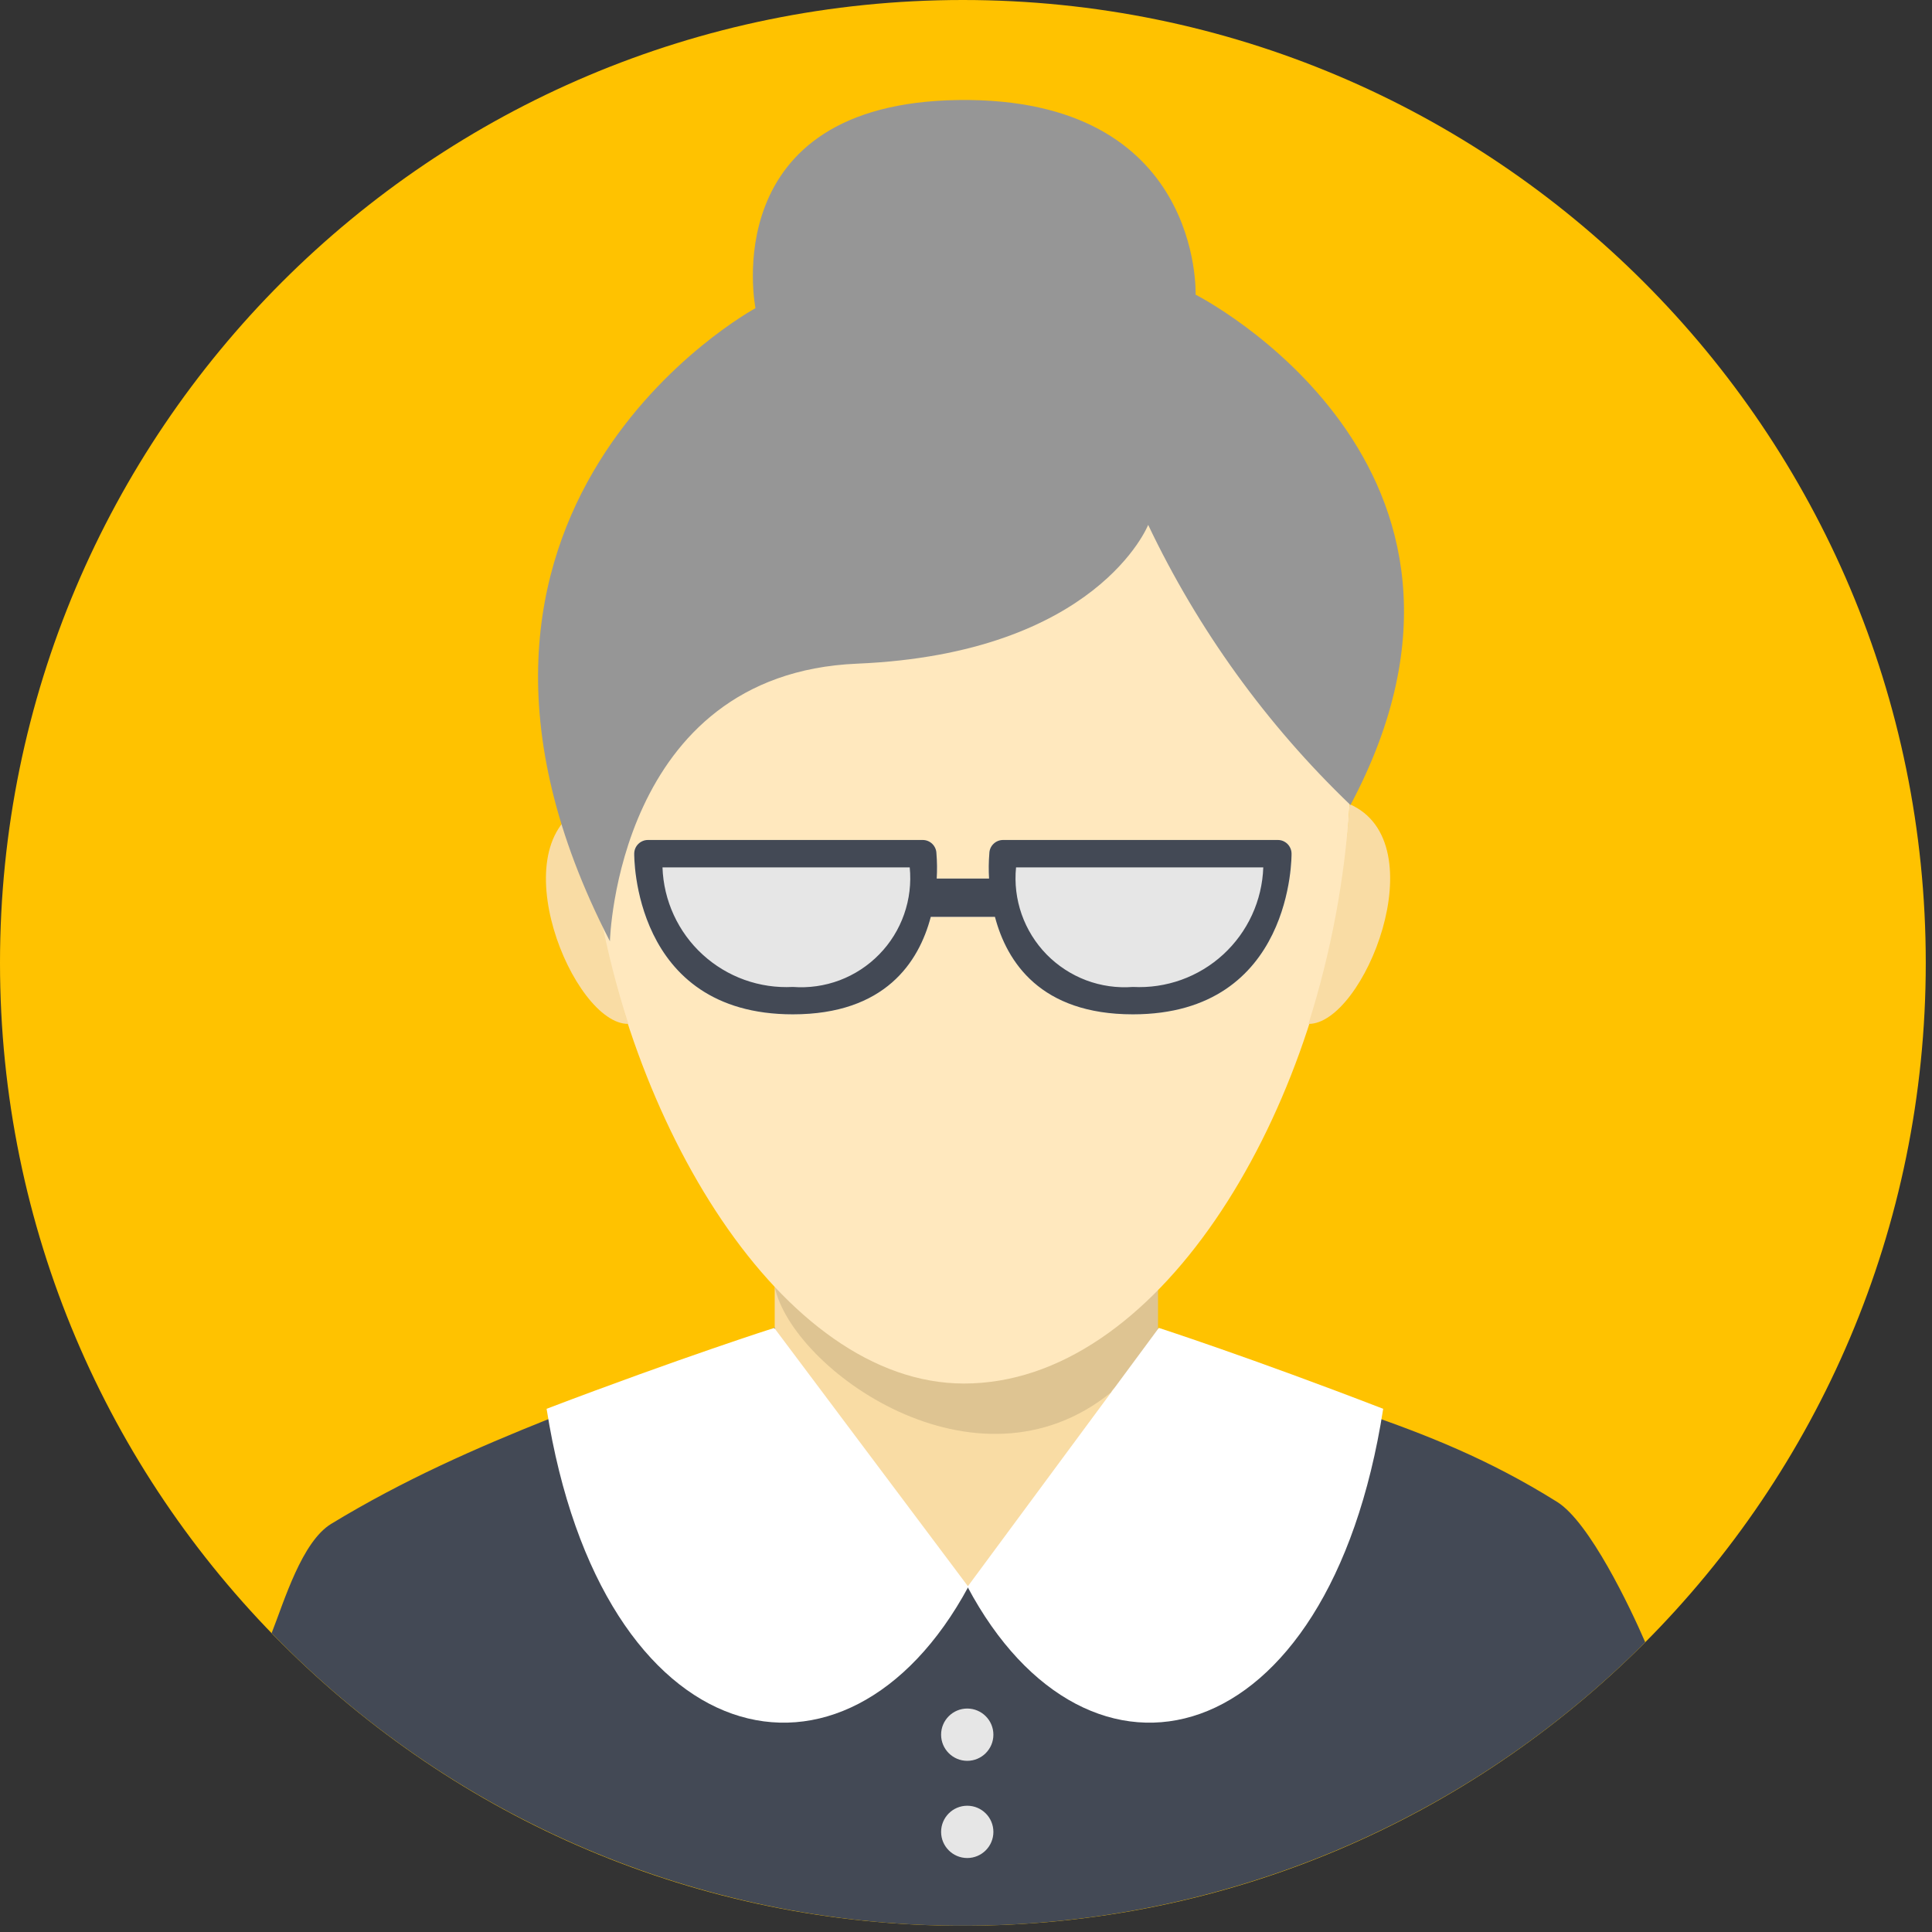 <svg width="62" height="62" viewBox="0 0 62 62" fill="none" xmlns="http://www.w3.org/2000/svg">
<rect x="0" y="0" width="62" height="62" fill="#333333" stroke="none"/>
<g clip-path="url(#clip0_4_376)">
<path d="M30.9 61.8C47.966 61.8 61.8 47.966 61.8 30.9C61.8 13.834 47.966 0 30.9 0C13.834 0 0 13.834 0 30.9C0 47.966 13.834 61.8 30.9 61.8Z" fill="#FFC200"/>
<path fill-rule="evenodd" clip-rule="evenodd" d="M24.861 39.625L37.162 39.741V52.03L24.861 51.914V39.625Z" fill="#F9DCA4"/>
<path opacity="0.11" fill-rule="evenodd" clip-rule="evenodd" d="M37.164 39.719V43.125C37.177 43.514 37.164 43.904 37.125 44.291C37.072 44.706 35.811 44.227 35.661 44.679C31.318 48.203 25.418 43.939 24.861 41.296L37.164 39.719Z" fill="black"/>
<path fill-rule="evenodd" clip-rule="evenodd" d="M30.935 10.85C51.18 10.85 43.29 44.399 30.935 44.399C19.265 44.399 10.69 10.85 30.935 10.85Z" fill="#FFE8BE"/>
<path fill-rule="evenodd" clip-rule="evenodd" d="M18.815 25.834C15.999 27.063 18.393 32.884 20.165 32.858C19.43 30.581 18.977 28.222 18.815 25.834ZM43.309 25.806C46.124 27.034 43.759 32.884 41.989 32.858C42.714 30.57 43.158 28.202 43.309 25.806Z" fill="#F9DCA4"/>
<path fill-rule="evenodd" clip-rule="evenodd" d="M30.92 11.073C39.218 11.073 42.695 16.973 42.908 23.789C43.2 33.121 37.51 44.176 30.921 44.176C24.681 44.176 18.834 32.743 19.189 23.316C19.437 16.701 22.817 11.074 30.921 11.074L30.92 11.073Z" fill="#FFE8BE"/>
<path fill-rule="evenodd" clip-rule="evenodd" d="M19.573 30.206C19.573 30.206 19.79 21.624 27.503 21.298C35.216 20.972 36.846 16.844 36.846 16.844C38.447 20.209 40.647 23.256 43.338 25.834C49.144 14.914 38.368 9.456 38.368 9.456C38.368 9.456 38.603 3.109 30.763 3.21C22.923 3.311 24.244 9.89 24.244 9.89C24.244 9.89 12.402 16.3 19.573 30.206Z" fill="#969696"/>
<path fill-rule="evenodd" clip-rule="evenodd" d="M52.797 52.701C52.313 51.579 51.01 48.85 49.975 48.201C45.577 45.445 41.889 45.046 37.162 42.901C37.4 53.715 25.107 53.573 24.86 42.607C19.886 44.841 15.293 46.07 10.632 48.9C9.684 49.476 9.124 51.375 8.717 52.408C11.573 55.355 14.988 57.703 18.761 59.315C22.535 60.927 26.592 61.772 30.696 61.799C34.799 61.826 38.867 61.036 42.662 59.474C46.456 57.912 49.902 55.609 52.797 52.701Z" fill="#434955"/>
<path fill-rule="evenodd" clip-rule="evenodd" d="M24.846 42.614L31.075 50.922C27.145 58.202 19.31 56.412 17.541 45.21C21.849 43.57 24.846 42.614 24.846 42.614Z" fill="white"/>
<path fill-rule="evenodd" clip-rule="evenodd" d="M20.793 26.956H29.611C29.726 26.956 29.836 27.001 29.918 27.081C30 27.161 30.048 27.27 30.051 27.385C30.073 27.654 30.076 27.924 30.06 28.194H31.74C31.724 27.924 31.727 27.654 31.749 27.384C31.752 27.269 31.8 27.16 31.882 27.081C31.964 27.001 32.074 26.956 32.189 26.956H41.007C41.065 26.956 41.122 26.967 41.175 26.989C41.229 27.012 41.277 27.044 41.318 27.085C41.359 27.126 41.391 27.174 41.413 27.228C41.436 27.281 41.447 27.338 41.447 27.396C41.447 27.41 41.517 32.551 36.355 32.551C33.393 32.551 32.311 30.873 31.929 29.423H29.87C29.488 30.873 28.406 32.551 25.443 32.551C20.282 32.551 20.353 27.411 20.353 27.396C20.353 27.279 20.399 27.168 20.482 27.085C20.564 27.003 20.677 26.956 20.793 26.956Z" fill="#E6E6E6"/>
<path fill-rule="evenodd" clip-rule="evenodd" d="M37.188 42.614L31.048 50.922C34.92 58.202 42.643 56.412 44.388 45.21C40.141 43.57 37.188 42.614 37.188 42.614Z" fill="white"/>
<path fill-rule="evenodd" clip-rule="evenodd" d="M20.793 26.956H29.611C29.726 26.956 29.836 27.001 29.918 27.081C30 27.161 30.048 27.27 30.051 27.385C30.073 27.654 30.076 27.924 30.06 28.194H31.74C31.724 27.924 31.727 27.654 31.749 27.384C31.752 27.269 31.8 27.16 31.882 27.081C31.964 27.001 32.074 26.956 32.189 26.956H41.007C41.065 26.956 41.122 26.967 41.175 26.989C41.229 27.012 41.277 27.044 41.318 27.085C41.359 27.126 41.391 27.174 41.413 27.228C41.436 27.281 41.447 27.338 41.447 27.396C41.447 27.41 41.517 32.551 36.355 32.551C33.393 32.551 32.311 30.873 31.929 29.423H29.87C29.488 30.873 28.406 32.551 25.443 32.551C20.282 32.551 20.353 27.411 20.353 27.396C20.353 27.279 20.399 27.168 20.482 27.085C20.564 27.003 20.677 26.956 20.793 26.956ZM40.54 27.836H32.606C32.555 28.345 32.617 28.859 32.786 29.341C32.956 29.824 33.229 30.263 33.586 30.629C33.944 30.994 34.377 31.277 34.855 31.458C35.334 31.638 35.846 31.711 36.356 31.672C36.884 31.7 37.412 31.622 37.909 31.444C38.407 31.265 38.864 30.989 39.253 30.632C39.643 30.274 39.957 29.843 40.178 29.363C40.399 28.883 40.522 28.363 40.54 27.835V27.836ZM29.193 27.836H21.26C21.278 28.364 21.401 28.884 21.622 29.363C21.843 29.844 22.157 30.275 22.547 30.632C22.937 30.989 23.393 31.265 23.891 31.444C24.388 31.622 24.916 31.7 25.444 31.672C25.954 31.711 26.466 31.638 26.945 31.458C27.424 31.277 27.857 30.994 28.214 30.628C28.572 30.263 28.845 29.823 29.014 29.34C29.183 28.858 29.245 28.344 29.194 27.835L29.193 27.836Z" fill="#434955"/>
<path d="M31.04 56.507C31.503 56.507 31.879 56.131 31.879 55.668C31.879 55.205 31.503 54.829 31.04 54.829C30.577 54.829 30.201 55.205 30.201 55.668C30.201 56.131 30.577 56.507 31.04 56.507Z" fill="#E6E6E6"/>
<path d="M31.04 59.626C31.503 59.626 31.879 59.25 31.879 58.787C31.879 58.324 31.503 57.948 31.04 57.948C30.577 57.948 30.201 58.324 30.201 58.787C30.201 59.25 30.577 59.626 31.04 59.626Z" fill="#E6E6E6"/>
</g>
<defs>
<clipPath id="clip0_4_376">
<rect width="61.8" height="61.8" fill="white"/>
</clipPath>
</defs>
</svg>
